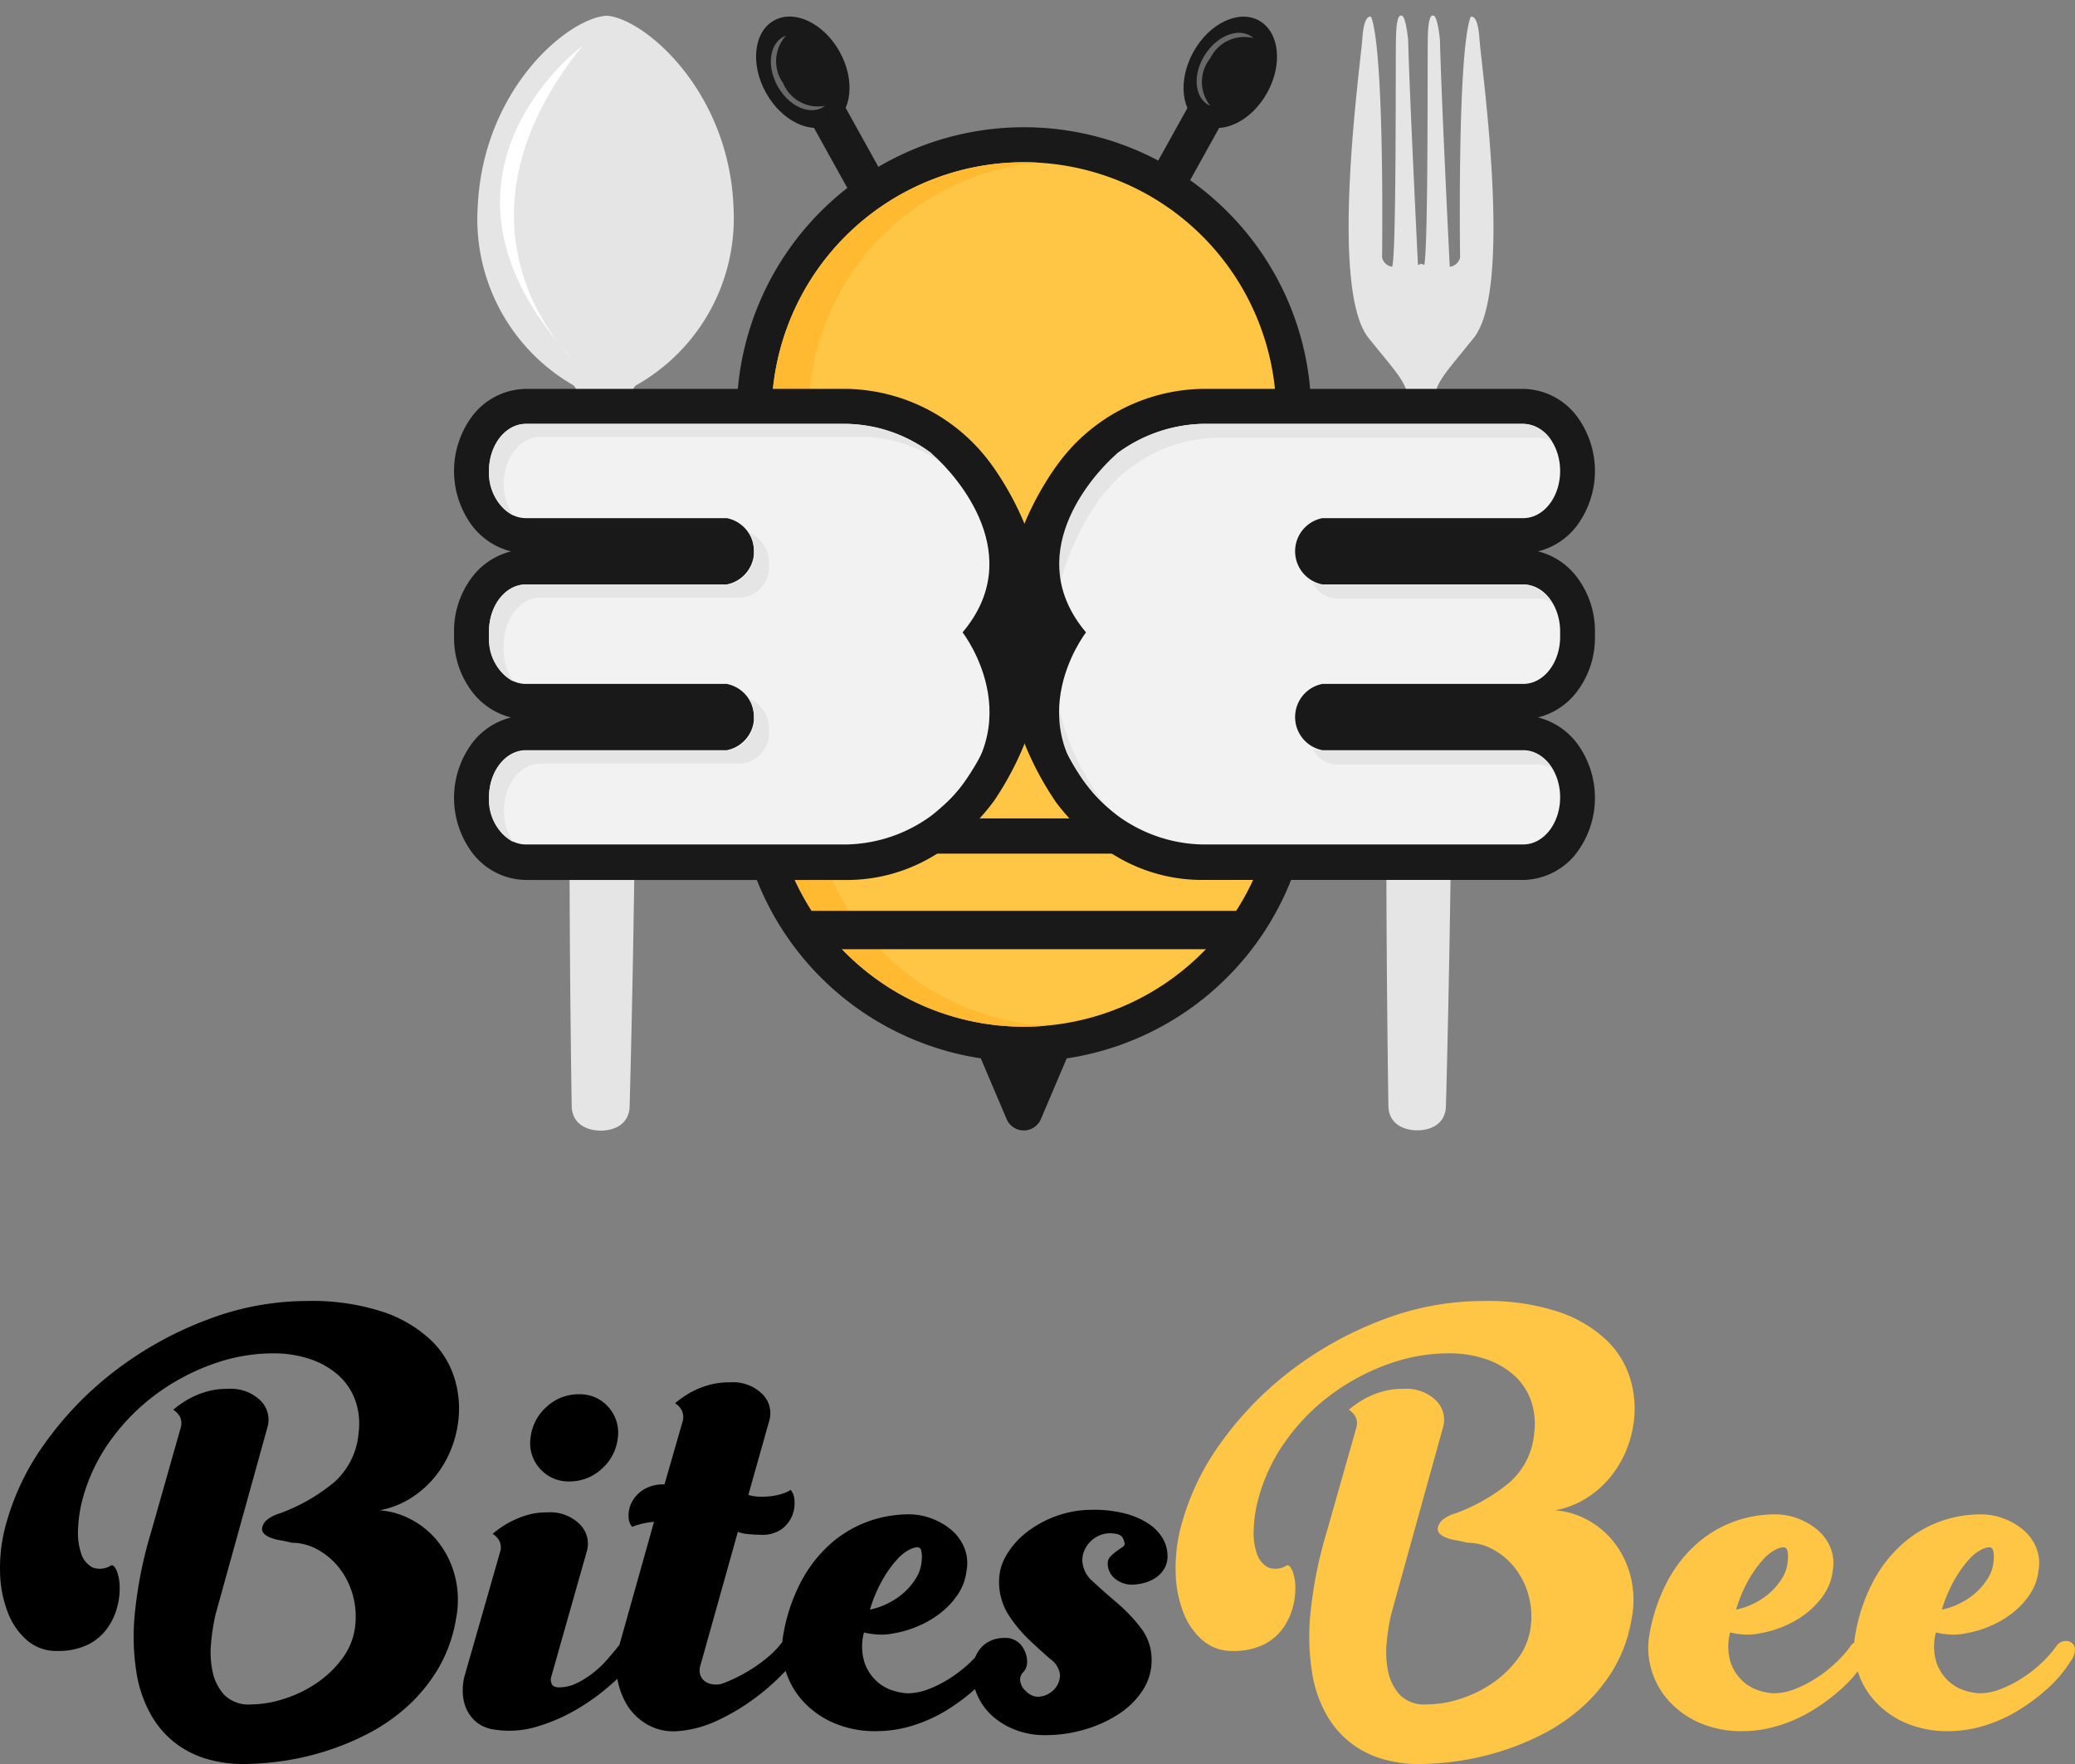 <svg xmlns="http://www.w3.org/2000/svg" width="130.98" height="111.336" viewBox="0 0 130.98 111.336">
  <rect x="0" y="0" width="130.98" height="111.336" fill="#808080" stroke="none"/>
  <g id="BitesBee" transform="translate(-533.762 -396.604)">
    <path id="Path_28" data-name="Path 28" d="M28.965-2.258a7.057,7.057,0,0,1-.519,2.2,6.724,6.724,0,0,1-1.085,1.777,6.2,6.2,0,0,1-1.526,1.29,5.622,5.622,0,0,1-1.872.708,4.945,4.945,0,0,1,2,.582,5.329,5.329,0,0,1,1.714,1.431A5.824,5.824,0,0,1,28.729,7.9a6.139,6.139,0,0,1,.047,2.737,9,9,0,0,1-1.148,3.13,10.369,10.369,0,0,1-1.966,2.375,11.848,11.848,0,0,1-2.485,1.7,16.648,16.648,0,0,1-2.753,1.117,16.971,16.971,0,0,1-2.721.6,18.569,18.569,0,0,1-2.391.173,8.213,8.213,0,0,1-2.108-.283,6.124,6.124,0,0,1-2-.944,5.936,5.936,0,0,1-1.6-1.762,7.911,7.911,0,0,1-.975-2.721,14.588,14.588,0,0,1-.11-3.838A27.02,27.02,0,0,1,9.556,5.04L11.412-1.5a.918.918,0,0,0-.157-.849,1.375,1.375,0,0,0-.315-.283,6.779,6.779,0,0,1,.944-.661,5.745,5.745,0,0,1,1.07-.456,4.681,4.681,0,0,1,1.447-.2,2.668,2.668,0,0,1,2.045.739,1.689,1.689,0,0,1,.44,1.683l-3.272,11.8a12.9,12.9,0,0,0-.283,1.777,6,6,0,0,0,.094,1.856,3.082,3.082,0,0,0,.739,1.463,2.18,2.18,0,0,0,1.683.6A6.98,6.98,0,0,0,18,15.594a7.719,7.719,0,0,0,2.06-1.022,6.6,6.6,0,0,0,1.589-1.557,4.149,4.149,0,0,0,.771-1.966,5.056,5.056,0,0,0-.173-2.076,4.856,4.856,0,0,0-.881-1.683,4.431,4.431,0,0,0-1.353-1.117,3.349,3.349,0,0,0-1.589-.409q-.377-.094-.739-.157a3.017,3.017,0,0,1-.629-.173,1.108,1.108,0,0,1-.409-.267.422.422,0,0,1-.079-.409.912.912,0,0,1,.33-.472,2.292,2.292,0,0,1,.771-.377A11.562,11.562,0,0,0,21.1,1.942a4.652,4.652,0,0,0,1.541-3.13,4.429,4.429,0,0,0-.22-2.06,3.9,3.9,0,0,0-1.07-1.573,5.144,5.144,0,0,0-1.777-1.007,7.184,7.184,0,0,0-2.344-.362,11.26,11.26,0,0,0-3.791.676A13.8,13.8,0,0,0,9.9-3.642,13.234,13.234,0,0,0,7.04-.779,11.336,11.336,0,0,0,5.247,2.9a8.633,8.633,0,0,0-.315,1.982,4.122,4.122,0,0,0,.2,1.573,1.5,1.5,0,0,0,.708.865,1.3,1.3,0,0,0,1.2-.142q.189,0,.346.393a2.946,2.946,0,0,1,.173,1.007,4.524,4.524,0,0,1-.173,1.305,4.057,4.057,0,0,1-.629,1.305A3.3,3.3,0,0,1,5.545,12.2a4.316,4.316,0,0,1-1.966.393,2.8,2.8,0,0,1-1.856-.661A4.363,4.363,0,0,1,.5,10.168,7.409,7.409,0,0,1,.009,7.651a10.276,10.276,0,0,1,.33-2.894A15.886,15.886,0,0,1,2.95-.669,21.419,21.419,0,0,1,7.433-5.215a22.723,22.723,0,0,1,5.694-3.114,17.639,17.639,0,0,1,6.244-1.164A14.313,14.313,0,0,1,24.2-8.8a8.174,8.174,0,0,1,2.988,1.762A5.609,5.609,0,0,1,28.666-4.7,6.462,6.462,0,0,1,28.965-2.258ZM39.126,12.181a.72.72,0,0,1,.456-.3.709.709,0,0,1,.472.063.484.484,0,0,1,.236.409,1.337,1.337,0,0,1-.252.771A8.265,8.265,0,0,1,38.7,14.6a13.822,13.822,0,0,1-2.139,1.589,11.265,11.265,0,0,1-2.611,1.164,6.034,6.034,0,0,1-2.753.2,2.234,2.234,0,0,1-1.18-.519,2.356,2.356,0,0,1-.613-.881,2.765,2.765,0,0,1-.189-1.007,3.733,3.733,0,0,1,.094-.9L31.576,6.33a.918.918,0,0,0-.157-.849A1.375,1.375,0,0,0,31.1,5.2a6.779,6.779,0,0,1,.944-.661,6.492,6.492,0,0,1,1.07-.472,4.372,4.372,0,0,1,1.447-.22,2.637,2.637,0,0,1,2.045.755,1.722,1.722,0,0,1,.44,1.7l-2.265,7.99a.679.679,0,0,0,.063.409q.094.189.472.189a2.493,2.493,0,0,0,1.07-.252,5.472,5.472,0,0,0,1.038-.645,6.692,6.692,0,0,0,.928-.881Q38.78,12.621,39.126,12.181ZM35.949,1.894a2.387,2.387,0,0,1-1.856-.8,2.368,2.368,0,0,1-.6-1.935A3.019,3.019,0,0,1,34.5-2.808a2.943,2.943,0,0,1,2.045-.8,2.387,2.387,0,0,1,1.856.8A2.414,2.414,0,0,1,39-.842a3,3,0,0,1-1.007,1.935A2.943,2.943,0,0,1,35.949,1.894ZM49.318,12.118a.791.791,0,0,1,.456-.315.559.559,0,0,1,.456.063.59.59,0,0,1,.236.425,1.227,1.227,0,0,1-.236.771,6.507,6.507,0,0,1-.849,1.007,14.221,14.221,0,0,1-1.714,1.494,13.609,13.609,0,0,1-2.3,1.384,7.113,7.113,0,0,1-2.6.708,3.319,3.319,0,0,1-1.856-.393,3.58,3.58,0,0,1-1.305-1.227,4.719,4.719,0,0,1-.519-3.759l2.2-7.833a5.112,5.112,0,0,0-1.384.315.971.971,0,0,1-.22-.629,1.755,1.755,0,0,1,.189-.9,2.085,2.085,0,0,1,.724-.8,2.35,2.35,0,0,1,1.353-.346L43.089-1.88a.97.97,0,0,0-.157-.881,1.375,1.375,0,0,0-.315-.283,6.778,6.778,0,0,1,.944-.661,5.632,5.632,0,0,1,1.085-.456,4.834,4.834,0,0,1,1.463-.2,2.625,2.625,0,0,1,2.013.739,1.689,1.689,0,0,1,.44,1.683L47.242,2.744a2.463,2.463,0,0,0,.676.11,4.692,4.692,0,0,0,.771-.031,3.676,3.676,0,0,0,.708-.157,2.213,2.213,0,0,0,.519-.236,1.08,1.08,0,0,1,.236.661,2.063,2.063,0,0,1-.142.959,1.96,1.96,0,0,1-.661.849,2.071,2.071,0,0,1-1.29.362,7.977,7.977,0,0,1-.849-.047,2,2,0,0,1-.629-.142L44.19,13.6a.957.957,0,0,0,.047.582.819.819,0,0,0,.315.362,1.143,1.143,0,0,0,.472.157,1.433,1.433,0,0,0,.519-.031,7.693,7.693,0,0,0,.9-.377,10.329,10.329,0,0,0,1.038-.582,9.52,9.52,0,0,0,1.007-.739A5.764,5.764,0,0,0,49.318,12.118Zm12.835.157a.72.72,0,0,1,.456-.3.654.654,0,0,1,.472.079.529.529,0,0,1,.236.425,1.269,1.269,0,0,1-.283.771,8,8,0,0,1-1.431,1.7,12.258,12.258,0,0,1-1.872,1.4,9.338,9.338,0,0,1-2.139.959,7.715,7.715,0,0,1-2.265.346,6.555,6.555,0,0,1-2.768-.551,5.614,5.614,0,0,1-1.95-1.431,5.052,5.052,0,0,1-1.054-1.966,4.725,4.725,0,0,1-.11-2.123,11.239,11.239,0,0,1,1.117-3.35A8.5,8.5,0,0,1,52.4,5.858a7.417,7.417,0,0,1,2.344-1.416A7.592,7.592,0,0,1,57.4,3.971a4.027,4.027,0,0,1,1.384.252,4.158,4.158,0,0,1,1.243.708,2.927,2.927,0,0,1,.834,1.117,2.572,2.572,0,0,1,.157,1.447,3.346,3.346,0,0,1-.55,1.526,5.117,5.117,0,0,1-1.1,1.18,6.241,6.241,0,0,1-1.431.834,6.851,6.851,0,0,1-1.573.456,3.667,3.667,0,0,1-.959.063,4.886,4.886,0,0,1-.865-.126,3.414,3.414,0,0,0,.063,1.982,2.9,2.9,0,0,0,.818,1.164,2.76,2.76,0,0,0,1.054.551,3.659,3.659,0,0,0,.8.142A3.739,3.739,0,0,0,58.629,15a7.5,7.5,0,0,0,1.353-.692,8.39,8.39,0,0,0,1.227-.959A7.192,7.192,0,0,0,62.152,12.275ZM57.906,6.047a1.331,1.331,0,0,0-.535.173,2.8,2.8,0,0,0-.755.613,7.4,7.4,0,0,0-.865,1.2,9.126,9.126,0,0,0-.834,1.95,4.441,4.441,0,0,0,1.07-.362,4.533,4.533,0,0,0,1.038-.676,4.074,4.074,0,0,0,.8-.944,2.409,2.409,0,0,0,.362-1.164,1.584,1.584,0,0,0-.031-.566A.255.255,0,0,0,57.906,6.047ZM71.5,8.406a1.636,1.636,0,0,1-1.132-.393,1.207,1.207,0,0,1-.44-.928.617.617,0,0,1,.173-.456,3.378,3.378,0,0,1,.362-.315q.189-.142.362-.252t.173-.236a.988.988,0,0,0-.142-.393q-.142-.267-.834-.267a1.6,1.6,0,0,0-.55.11,1.751,1.751,0,0,0-.55.33,1.881,1.881,0,0,0-.425.551,1.569,1.569,0,0,0-.173.739,1.814,1.814,0,0,0,.676,1.321q.676.629,1.51,1.337a10.329,10.329,0,0,1,1.51,1.589,3.263,3.263,0,0,1,.676,2.045,3.421,3.421,0,0,1-.55,1.872,5.071,5.071,0,0,1-1.494,1.494,7.969,7.969,0,0,1-2.155.991,8.8,8.8,0,0,1-2.532.362,5.078,5.078,0,0,1-1.856-.33,4.7,4.7,0,0,1-1.447-.865,3.824,3.824,0,0,1-.928-1.243,3.355,3.355,0,0,1-.33-1.431,2.217,2.217,0,0,1,.6-1.73,1.974,1.974,0,0,1,1.353-.535,1.292,1.292,0,0,1,1.132.488,1.658,1.658,0,0,1,.346.959.945.945,0,0,1-.22.692.661.661,0,0,0-.22.472,1.016,1.016,0,0,0,.377.755,1.1,1.1,0,0,0,.724.346,1.431,1.431,0,0,0,.975-.393,1.306,1.306,0,0,0,.44-1.022,1.394,1.394,0,0,0-.6-.959q-.6-.519-1.321-1.2a8.647,8.647,0,0,1-1.321-1.589,3.871,3.871,0,0,1-.6-2.171,3.166,3.166,0,0,1,.472-1.62A5.117,5.117,0,0,1,64.811,5.1a6.821,6.821,0,0,1,1.872-1.022,6.6,6.6,0,0,1,2.3-.393,7.738,7.738,0,0,1,2.108.252,4.849,4.849,0,0,1,1.463.661,2.771,2.771,0,0,1,.865.928A2.179,2.179,0,0,1,73.7,6.582a1.532,1.532,0,0,1-.252.9,1.855,1.855,0,0,1-.613.566,2.559,2.559,0,0,1-.739.283A3.11,3.11,0,0,1,71.5,8.406Z" transform="translate(533.758 488.209)"/>
    <g id="Group_10" data-name="Group 10" transform="translate(562.422 396.604)">
      <path id="Path_2" data-name="Path 2" d="M592.247,431.914a12.094,12.094,0,0,0,6.132-11.165c-.256-7.43-5.669-12-8.008-12.149-2.455.149-7.81,4.636-8.141,12.066a12.089,12.089,0,0,0,6.008,11.24c.942.537.19,7.959.19,7.959-.711,11.5-.264,37.629-.264,37.629.107,1.537,1.818,1.471,1.818,1.471s1.711.083,1.835-1.446c0,0,.736-26.124.149-37.629C591.966,439.873,591.3,432.443,592.247,431.914Z" transform="translate(-580.735 -407.608)" fill="#e5e5e5"/>
      <path id="Path_3" data-name="Path 3" d="M1255.81,409.974c-.116-1.678-.562-1.38-.562-1.38-.851,2.322-.661,15.174-.661,15.174a.758.758,0,0,1-.653.587c-.066-1.3-.537-10.835-.62-14.306,0,0-.149-1.653-.446-1.537,0,0-.3-.207-.322,1.479-.025,1.6.033,12.752-.215,14.24a1.4,1.4,0,0,1-.165-.05v-.017a.06.06,0,0,1-.083,0v.025a.608.608,0,0,1-.157.041c-.083-1.694-.529-10.81-.62-14.182,0,0-.149-1.653-.446-1.537,0,0-.3-.207-.322,1.479-.033,1.653.033,13.562-.24,14.364a.747.747,0,0,1-.636-.587s.173-12.851-.686-15.174c0,0-.446-.3-.562,1.38s-2.116,15.769.4,18.885,2.6,2.909,2.463,5.322c-.108,1.942-1.38,12.81-1.388,26.678.016.008.025.008.041.017.008,8.851.132,16.529.132,16.529.108,1.521,1.81,1.455,1.81,1.455s1.694.083,1.818-1.438c0,0,.2-7.075.306-15.471.132.05.264.107.4.165.058-14.471-1.306-25.943-1.413-27.943-.132-2.405-.049-2.207,2.463-5.322S1255.917,411.652,1255.81,409.974Z" transform="translate(-1191.081 -407.52)" fill="#e5e5e5"/>
      <g id="Group_1" data-name="Group 1" transform="translate(17.874 0)">
        <path id="Path_4" data-name="Path 4" d="M840.142,481.287a.451.451,0,0,1-.388-.223l-6.1-10.984a.439.439,0,0,1-.041-.339.445.445,0,0,1,.207-.265l1.289-.719a.4.4,0,0,1,.215-.058.451.451,0,0,1,.388.223l6.1,10.992a.438.438,0,0,1,.041.339.445.445,0,0,1-.207.265l-1.289.719A.509.509,0,0,1,840.142,481.287Z" transform="translate(-829.214 -462.741)" fill="#191919"/>
        <rect id="Rectangle_2" data-name="Rectangle 2" width="1.471" height="12.562" transform="translate(4.821 7.122) rotate(-29.059)" fill="#191919"/>
        <ellipse id="Ellipse_1" data-name="Ellipse 1" cx="2.661" cy="3.736" rx="2.661" ry="3.736" transform="translate(0 2.585) rotate(-29.059)" fill="#191919"/>
        <path id="Path_5" data-name="Path 5" d="M807.1,426.8a2.391,2.391,0,0,1,.182-3,1.218,1.218,0,0,0-.182.083c-.876.488-1.033,1.876-.347,3.108s1.95,1.835,2.826,1.347c.058-.033.116-.074.165-.107A2.383,2.383,0,0,1,807.1,426.8Z" transform="translate(-804.2 -421.552)" fill="#686868"/>
      </g>
      <g id="Group_2" data-name="Group 2" transform="translate(40.488 0.007)">
        <path id="Path_6" data-name="Path 6" d="M1055.924,481.287a.45.45,0,0,0,.388-.223l6.1-10.984a.438.438,0,0,0,.041-.339.443.443,0,0,0-.207-.265l-1.289-.719a.4.4,0,0,0-.215-.058.45.45,0,0,0-.388.223l-6.1,10.984a.437.437,0,0,0-.042.339.444.444,0,0,0,.207.264l1.289.719A.4.4,0,0,0,1055.924,481.287Z" transform="translate(-1054.196 -462.748)" fill="#191919"/>
        <rect id="Rectangle_3" data-name="Rectangle 3" width="1.471" height="12.562" transform="translate(1.728 18.094) rotate(-150.941)" fill="#191919"/>
        <ellipse id="Ellipse_2" data-name="Ellipse 2" cx="3.736" cy="2.661" rx="3.736" ry="2.661" transform="translate(4.371 6.531) rotate(-60.941)" fill="#191919"/>
        <path id="Path_7" data-name="Path 7" d="M1132.379,423.266a2.383,2.383,0,0,1,2.719-1.273c-.05-.041-.1-.083-.157-.124-.843-.537-2.14-.008-2.9,1.182s-.678,2.587.165,3.124a1.789,1.789,0,0,0,.174.091A2.394,2.394,0,0,1,1132.379,423.266Z" transform="translate(-1125.131 -419.595)" fill="#686868"/>
      </g>
      <path id="Path_8" data-name="Path 8" d="M811.151,499.014A18.132,18.132,0,0,0,780.2,511.833v22.711a18.132,18.132,0,0,0,36.265,0v-22.7A18.017,18.017,0,0,0,811.151,499.014Z" transform="translate(-762.357 -485.675)" fill="#191919"/>
      <path id="Path_9" data-name="Path 9" d="M822.826,575.055h0A15.929,15.929,0,0,1,806.9,559.129v-22.7A15.929,15.929,0,0,1,822.826,520.5h0a15.929,15.929,0,0,1,15.926,15.926v22.711A15.922,15.922,0,0,1,822.826,575.055Z" transform="translate(-786.85 -510.26)" fill="#ffc545"/>
      <path id="Path_10" data-name="Path 10" d="M809.147,559.087v-22.7a15.926,15.926,0,0,1,14.471-15.86c-.3-.017-.587-.025-.893-.025h0A15.929,15.929,0,0,0,806.8,536.426v22.711a15.929,15.929,0,0,0,15.926,15.926h0c.488,0,.975-.025,1.455-.066A15.934,15.934,0,0,1,809.147,559.087Z" transform="translate(-786.758 -510.261)" fill="#ffba31"/>
      <path id="Path_11" data-name="Path 11" d="M852.2,1094.621H825.424a1.125,1.125,0,0,1-1.124-1.124v-.983a.314.314,0,0,1,.314-.314h28.4a.314.314,0,0,1,.314.314v.983A1.125,1.125,0,0,1,852.2,1094.621Z" transform="translate(-802.812 -1034.712)" fill="#191919"/>
      <rect id="Rectangle_4" data-name="Rectangle 4" width="32.405" height="2.223" transform="translate(19.926 51.653)" fill="#191919"/>
      <rect id="Rectangle_5" data-name="Rectangle 5" width="32.405" height="3.537" transform="translate(19.926 37.471)" fill="#293b54"/>
      <path id="Path_12" data-name="Path 12" d="M970.31,1183.729a1.173,1.173,0,0,0-.984-.529h-3.4a1.175,1.175,0,0,0-1.083,1.636l1.694,3.983a1.175,1.175,0,0,0,2.165,0l1.694-3.983A1.15,1.15,0,0,0,970.31,1183.729Z" transform="translate(-931.657 -1118.191)" fill="#191919"/>
      <g id="Group_3" data-name="Group 3" transform="translate(31.034 34.058)">
        <path id="Path_13" data-name="Path 13" d="M985.682,951.982V950.8a9.132,9.132,0,0,1-.083,1.182Z" transform="translate(-981.815 -939.056)" fill="#191919"/>
        <path id="Path_14" data-name="Path 14" d="M939.8,814.56c2.174.3,3.868,2.818,3.868,5.884V808.7h0C943.659,811.75,941.965,814.254,939.8,814.56Z" transform="translate(-939.8 -808.7)" fill="#191919"/>
      </g>
      <g id="Group_6" data-name="Group 6" transform="translate(0 24.545)">
        <g id="Group_5" data-name="Group 5">
          <path id="Path_15" data-name="Path 15" d="M601.449,705.956a18.986,18.986,0,0,0-3.108-7.422l-.074-.1a11.536,11.536,0,0,0-9.157-4.835H568.837a4.328,4.328,0,0,0-3.388,1.719,5.794,5.794,0,0,0,0,6.926,4.453,4.453,0,0,0,2.446,1.612,4.409,4.409,0,0,0-2.446,1.612,5.628,5.628,0,0,0-1.149,3.463v.331a5.645,5.645,0,0,0,1.149,3.463,4.453,4.453,0,0,0,2.446,1.612,4.41,4.41,0,0,0-2.446,1.612,5.794,5.794,0,0,0,0,6.926,4.315,4.315,0,0,0,3.388,1.719H589.11a10.59,10.59,0,0,0,5.215-1.38,12.955,12.955,0,0,0,4.041-3.587.251.251,0,0,0,.041-.058,19.353,19.353,0,0,0,2.959-7.132A17.624,17.624,0,0,0,601.449,705.956Z" transform="translate(-564.3 -693.6)" fill="#191919"/>
          <path id="Path_16" data-name="Path 16" d="M621.091,742.788a16.193,16.193,0,0,0-.083-18.513A9.425,9.425,0,0,0,613.6,720.3H593.331c-1.289,0-2.331,1.331-2.331,2.975s1.041,2.975,2.331,2.975h12.678a2.131,2.131,0,0,1,0,4.182H593.331c-1.289,0-2.331,1.331-2.331,2.975v.331c0,1.645,1.041,2.975,2.331,2.975h12.678a2.131,2.131,0,0,1,0,4.182H593.331c-1.289,0-2.331,1.331-2.331,2.975s1.041,2.975,2.331,2.975H613.6A9.36,9.36,0,0,0,621.091,742.788Z" transform="translate(-588.793 -718.093)" fill="#f2f2f2"/>
          <g id="Group_4" data-name="Group 4" transform="translate(2.207 2.207)">
            <path id="Path_17" data-name="Path 17" d="M592.528,726.077a3.518,3.518,0,0,1-.6-1.983c0-1.645,1.041-2.975,2.331-2.975h20.273a8.734,8.734,0,0,1,5.347,1.893,8.982,8.982,0,0,0-6.289-2.711H593.33c-1.289,0-2.331,1.331-2.331,2.975A3.026,3.026,0,0,0,592.528,726.077Z" transform="translate(-590.999 -720.3)" fill="#e5e5e5"/>
            <path id="Path_18" data-name="Path 18" d="M591.942,937.083c0-1.645,1.041-2.975,2.331-2.975h12.678a1.93,1.93,0,0,0,1.719-2.091A2.073,2.073,0,0,0,607.413,930a2.37,2.37,0,0,1,.306,1.2A1.93,1.93,0,0,1,606,933.289h-12.67c-1.289,0-2.331,1.331-2.331,2.975a3.023,3.023,0,0,0,1.537,2.8A3.455,3.455,0,0,1,591.942,937.083Z" transform="translate(-591 -912.669)" fill="#e5e5e5"/>
            <path id="Path_19" data-name="Path 19" d="M592.528,812.6a3.517,3.517,0,0,1-.6-1.983v-.331c0-1.645,1.041-2.975,2.331-2.975H606.95a1.93,1.93,0,0,0,1.719-2.091,2.073,2.073,0,0,0-1.256-2.016,2.369,2.369,0,0,1,.306,1.2A1.93,1.93,0,0,1,606,806.489H593.33c-1.289,0-2.331,1.331-2.331,2.975v.33A3.017,3.017,0,0,0,592.528,812.6Z" transform="translate(-590.999 -796.349)" fill="#e5e5e5"/>
          </g>
        </g>
        <path id="Path_20" data-name="Path 20" d="M928.933,742.6c1.6,1.43,5.926,6.389,1.86,11.207,0,0,4.917,6.3-1.967,11.554l4.7-3.421,1.719-6.562-.669-6.479-2.132-3.959C932.429,744.952,928.065,741.845,928.933,742.6Z" transform="translate(-898.693 -738.44)" fill="#191919"/>
      </g>
      <g id="Group_9" data-name="Group 9" transform="translate(34.608 24.545)">
        <g id="Group_8" data-name="Group 8">
          <path id="Path_21" data-name="Path 21" d="M1016.861,703.856a4.409,4.409,0,0,0,2.446-1.612,5.794,5.794,0,0,0,0-6.926,4.315,4.315,0,0,0-3.388-1.719H995.646a11.536,11.536,0,0,0-9.157,4.835l-.075.1a18.741,18.741,0,0,0-3.107,7.422,17.576,17.576,0,0,0,.083,6.471,19.654,19.654,0,0,0,2.959,7.132.289.289,0,0,1,.041.066,13.073,13.073,0,0,0,4.041,3.587,10.59,10.59,0,0,0,5.215,1.38h20.273a4.327,4.327,0,0,0,3.388-1.719,5.794,5.794,0,0,0,0-6.926,4.453,4.453,0,0,0-2.446-1.612,4.409,4.409,0,0,0,2.446-1.612,5.627,5.627,0,0,0,1.149-3.463v-.331a5.645,5.645,0,0,0-1.149-3.463A4.366,4.366,0,0,0,1016.861,703.856Z" transform="translate(-983.046 -693.6)" fill="#191919"/>
          <path id="Path_22" data-name="Path 22" d="M1012.688,742.788a16.193,16.193,0,0,1,.083-18.513,9.425,9.425,0,0,1,7.413-3.975h20.273c1.29,0,2.331,1.331,2.331,2.975s-1.041,2.975-2.331,2.975h-12.678a2.131,2.131,0,0,0,0,4.182h12.678c1.29,0,2.331,1.331,2.331,2.975v.331c0,1.645-1.041,2.975-2.331,2.975h-12.678a2.131,2.131,0,0,0,0,4.182h12.678c1.29,0,2.331,1.331,2.331,2.975s-1.041,2.975-2.331,2.975h-20.273A9.364,9.364,0,0,1,1012.688,742.788Z" transform="translate(-1007.576 -718.093)" fill="#f2f2f2"/>
          <g id="Group_7" data-name="Group 7" transform="translate(2.202 2.207)">
            <path id="Path_23" data-name="Path 23" d="M1221.679,969.3h12.678a1.828,1.828,0,0,1,.95.264,2.2,2.2,0,0,0-1.835-1.141H1220.8a1.477,1.477,0,0,1-.6-.124A1.7,1.7,0,0,0,1221.679,969.3Z" transform="translate(-1202.802 -947.804)" fill="#e5e5e5"/>
            <path id="Path_24" data-name="Path 24" d="M1233.473,841.624H1220.8a1.479,1.479,0,0,1-.6-.124,1.7,1.7,0,0,0,1.471,1.008h12.678a1.83,1.83,0,0,1,.95.264A2.146,2.146,0,0,0,1233.473,841.624Z" transform="translate(-1202.802 -831.483)" fill="#e5e5e5"/>
            <path id="Path_25" data-name="Path 25" d="M1013.473,743.664a16.193,16.193,0,0,1,.083-18.513,9.424,9.424,0,0,1,7.413-3.975h20.273a1.831,1.831,0,0,1,.95.265,2.2,2.2,0,0,0-1.835-1.141h-20.273a9.449,9.449,0,0,0-7.413,3.975,16.193,16.193,0,0,0-.083,18.513,11.771,11.771,0,0,0,1.554,1.7C1013.911,744.226,1013.688,743.953,1013.473,743.664Z" transform="translate(-1009.686 -720.3)" fill="#e5e5e5"/>
          </g>
        </g>
        <path id="Path_26" data-name="Path 26" d="M999.414,742.6c-1.595,1.43-5.926,6.389-1.86,11.207,0,0-4.917,6.3,1.967,11.554l-4.7-3.421-1.719-6.562.669-6.479,2.132-3.959C995.91,744.952,1000.274,741.845,999.414,742.6Z" transform="translate(-992.269 -738.44)" fill="#191919"/>
      </g>
      <path id="Path_27" data-name="Path 27" d="M604.641,431.8c-.207.149-11.19,8.405-.554,19.819C604.087,451.61,595.277,443.445,604.641,431.8Z" transform="translate(-596.55 -428.891)" fill="#fff"/>
    </g>
    <path id="Path_29" data-name="Path 29" d="M54.914-2.258a7.057,7.057,0,0,1-.519,2.2A6.724,6.724,0,0,1,53.31,1.721a6.2,6.2,0,0,1-1.526,1.29,5.621,5.621,0,0,1-1.872.708,4.945,4.945,0,0,1,2,.582,5.329,5.329,0,0,1,1.714,1.431A5.824,5.824,0,0,1,54.678,7.9a6.139,6.139,0,0,1,.047,2.737,9,9,0,0,1-1.148,3.13,10.368,10.368,0,0,1-1.966,2.375,11.848,11.848,0,0,1-2.485,1.7,16.649,16.649,0,0,1-2.753,1.117,16.971,16.971,0,0,1-2.721.6,18.569,18.569,0,0,1-2.391.173,8.213,8.213,0,0,1-2.108-.283,6.124,6.124,0,0,1-2-.944,5.936,5.936,0,0,1-1.6-1.762,7.912,7.912,0,0,1-.975-2.721,14.588,14.588,0,0,1-.11-3.838A27.019,27.019,0,0,1,35.505,5.04L37.361-1.5a.918.918,0,0,0-.157-.849,1.375,1.375,0,0,0-.315-.283,6.779,6.779,0,0,1,.944-.661,5.746,5.746,0,0,1,1.07-.456,4.681,4.681,0,0,1,1.447-.2,2.668,2.668,0,0,1,2.045.739,1.689,1.689,0,0,1,.44,1.683l-3.272,11.8a12.9,12.9,0,0,0-.283,1.777,6,6,0,0,0,.094,1.856,3.082,3.082,0,0,0,.739,1.463,2.18,2.18,0,0,0,1.683.6,6.98,6.98,0,0,0,2.155-.362,7.719,7.719,0,0,0,2.06-1.022A6.6,6.6,0,0,0,47.6,13.015a4.149,4.149,0,0,0,.771-1.966A5.056,5.056,0,0,0,48.2,8.972a4.857,4.857,0,0,0-.881-1.683,4.431,4.431,0,0,0-1.353-1.117,3.349,3.349,0,0,0-1.589-.409q-.377-.094-.739-.157a3.016,3.016,0,0,1-.629-.173,1.108,1.108,0,0,1-.409-.267.423.423,0,0,1-.079-.409.912.912,0,0,1,.33-.472,2.291,2.291,0,0,1,.771-.377A11.562,11.562,0,0,0,47.05,1.942a4.652,4.652,0,0,0,1.541-3.13,4.429,4.429,0,0,0-.22-2.06A3.9,3.9,0,0,0,47.3-4.822a5.144,5.144,0,0,0-1.777-1.007,7.184,7.184,0,0,0-2.344-.362,11.26,11.26,0,0,0-3.791.676,13.8,13.8,0,0,0-3.539,1.872A13.234,13.234,0,0,0,32.989-.779,11.335,11.335,0,0,0,31.2,2.9a8.632,8.632,0,0,0-.315,1.982,4.122,4.122,0,0,0,.2,1.573,1.5,1.5,0,0,0,.708.865,1.3,1.3,0,0,0,1.2-.142q.189,0,.346.393a2.947,2.947,0,0,1,.173,1.007,4.525,4.525,0,0,1-.173,1.305,4.057,4.057,0,0,1-.629,1.305A3.3,3.3,0,0,1,31.494,12.2a4.316,4.316,0,0,1-1.966.393,2.8,2.8,0,0,1-1.856-.661,4.363,4.363,0,0,1-1.227-1.762,7.409,7.409,0,0,1-.488-2.517,10.276,10.276,0,0,1,.33-2.894A15.885,15.885,0,0,1,28.9-.669a21.418,21.418,0,0,1,4.483-4.546,22.723,22.723,0,0,1,5.694-3.114A17.639,17.639,0,0,1,45.32-9.493a14.313,14.313,0,0,1,4.829.692,8.175,8.175,0,0,1,2.988,1.762A5.609,5.609,0,0,1,54.615-4.7,6.462,6.462,0,0,1,54.914-2.258ZM68.567,12.275a.72.72,0,0,1,.456-.3.654.654,0,0,1,.472.079.529.529,0,0,1,.236.425,1.269,1.269,0,0,1-.283.771,8,8,0,0,1-1.431,1.7,12.256,12.256,0,0,1-1.872,1.4,9.338,9.338,0,0,1-2.139.959,7.715,7.715,0,0,1-2.265.346,6.555,6.555,0,0,1-2.768-.551,5.614,5.614,0,0,1-1.95-1.431,5.052,5.052,0,0,1-1.054-1.966,4.725,4.725,0,0,1-.11-2.123,11.24,11.24,0,0,1,1.117-3.35,8.5,8.5,0,0,1,1.84-2.375,7.417,7.417,0,0,1,2.344-1.416,7.592,7.592,0,0,1,2.658-.472,4.027,4.027,0,0,1,1.384.252,4.158,4.158,0,0,1,1.243.708,2.927,2.927,0,0,1,.834,1.117,2.572,2.572,0,0,1,.157,1.447,3.346,3.346,0,0,1-.551,1.526,5.116,5.116,0,0,1-1.1,1.18,6.241,6.241,0,0,1-1.431.834,6.851,6.851,0,0,1-1.573.456,3.667,3.667,0,0,1-.959.063,4.885,4.885,0,0,1-.865-.126,3.414,3.414,0,0,0,.063,1.982,2.9,2.9,0,0,0,.818,1.164,2.76,2.76,0,0,0,1.054.551,3.659,3.659,0,0,0,.8.142A3.739,3.739,0,0,0,65.043,15,7.5,7.5,0,0,0,66.4,14.3a8.391,8.391,0,0,0,1.227-.959A7.192,7.192,0,0,0,68.567,12.275ZM64.32,6.047a1.331,1.331,0,0,0-.535.173,2.805,2.805,0,0,0-.755.613,7.4,7.4,0,0,0-.865,1.2,9.126,9.126,0,0,0-.834,1.95,4.441,4.441,0,0,0,1.07-.362,4.533,4.533,0,0,0,1.038-.676,4.075,4.075,0,0,0,.8-.944A2.41,2.41,0,0,0,64.6,6.833a1.584,1.584,0,0,0-.031-.566A.255.255,0,0,0,64.32,6.047Zm17.239,6.229a.72.72,0,0,1,.456-.3.654.654,0,0,1,.472.079.529.529,0,0,1,.236.425,1.269,1.269,0,0,1-.283.771,8,8,0,0,1-1.431,1.7,12.257,12.257,0,0,1-1.872,1.4A9.338,9.338,0,0,1,77,17.309a7.715,7.715,0,0,1-2.265.346,6.555,6.555,0,0,1-2.768-.551,5.614,5.614,0,0,1-1.95-1.431,5.052,5.052,0,0,1-1.054-1.966,4.725,4.725,0,0,1-.11-2.123,11.239,11.239,0,0,1,1.117-3.35,8.5,8.5,0,0,1,1.84-2.375A7.417,7.417,0,0,1,74.15,4.443a7.592,7.592,0,0,1,2.658-.472,4.027,4.027,0,0,1,1.384.252,4.158,4.158,0,0,1,1.243.708,2.927,2.927,0,0,1,.834,1.117,2.572,2.572,0,0,1,.157,1.447,3.346,3.346,0,0,1-.551,1.526,5.117,5.117,0,0,1-1.1,1.18,6.241,6.241,0,0,1-1.431.834,6.851,6.851,0,0,1-1.573.456,3.667,3.667,0,0,1-.959.063,4.885,4.885,0,0,1-.865-.126,3.414,3.414,0,0,0,.063,1.982,2.9,2.9,0,0,0,.818,1.164,2.76,2.76,0,0,0,1.054.551,3.659,3.659,0,0,0,.8.142A3.739,3.739,0,0,0,78.035,15a7.5,7.5,0,0,0,1.353-.692,8.391,8.391,0,0,0,1.227-.959A7.192,7.192,0,0,0,81.558,12.275ZM77.312,6.047a1.331,1.331,0,0,0-.535.173,2.8,2.8,0,0,0-.755.613,7.4,7.4,0,0,0-.865,1.2,9.126,9.126,0,0,0-.834,1.95,4.441,4.441,0,0,0,1.07-.362,4.533,4.533,0,0,0,1.038-.676,4.074,4.074,0,0,0,.8-.944,2.409,2.409,0,0,0,.362-1.164,1.584,1.584,0,0,0-.031-.566A.255.255,0,0,0,77.312,6.047Z" transform="translate(582.016 488.209)" fill="#ffc545"/>
  </g>
</svg>
